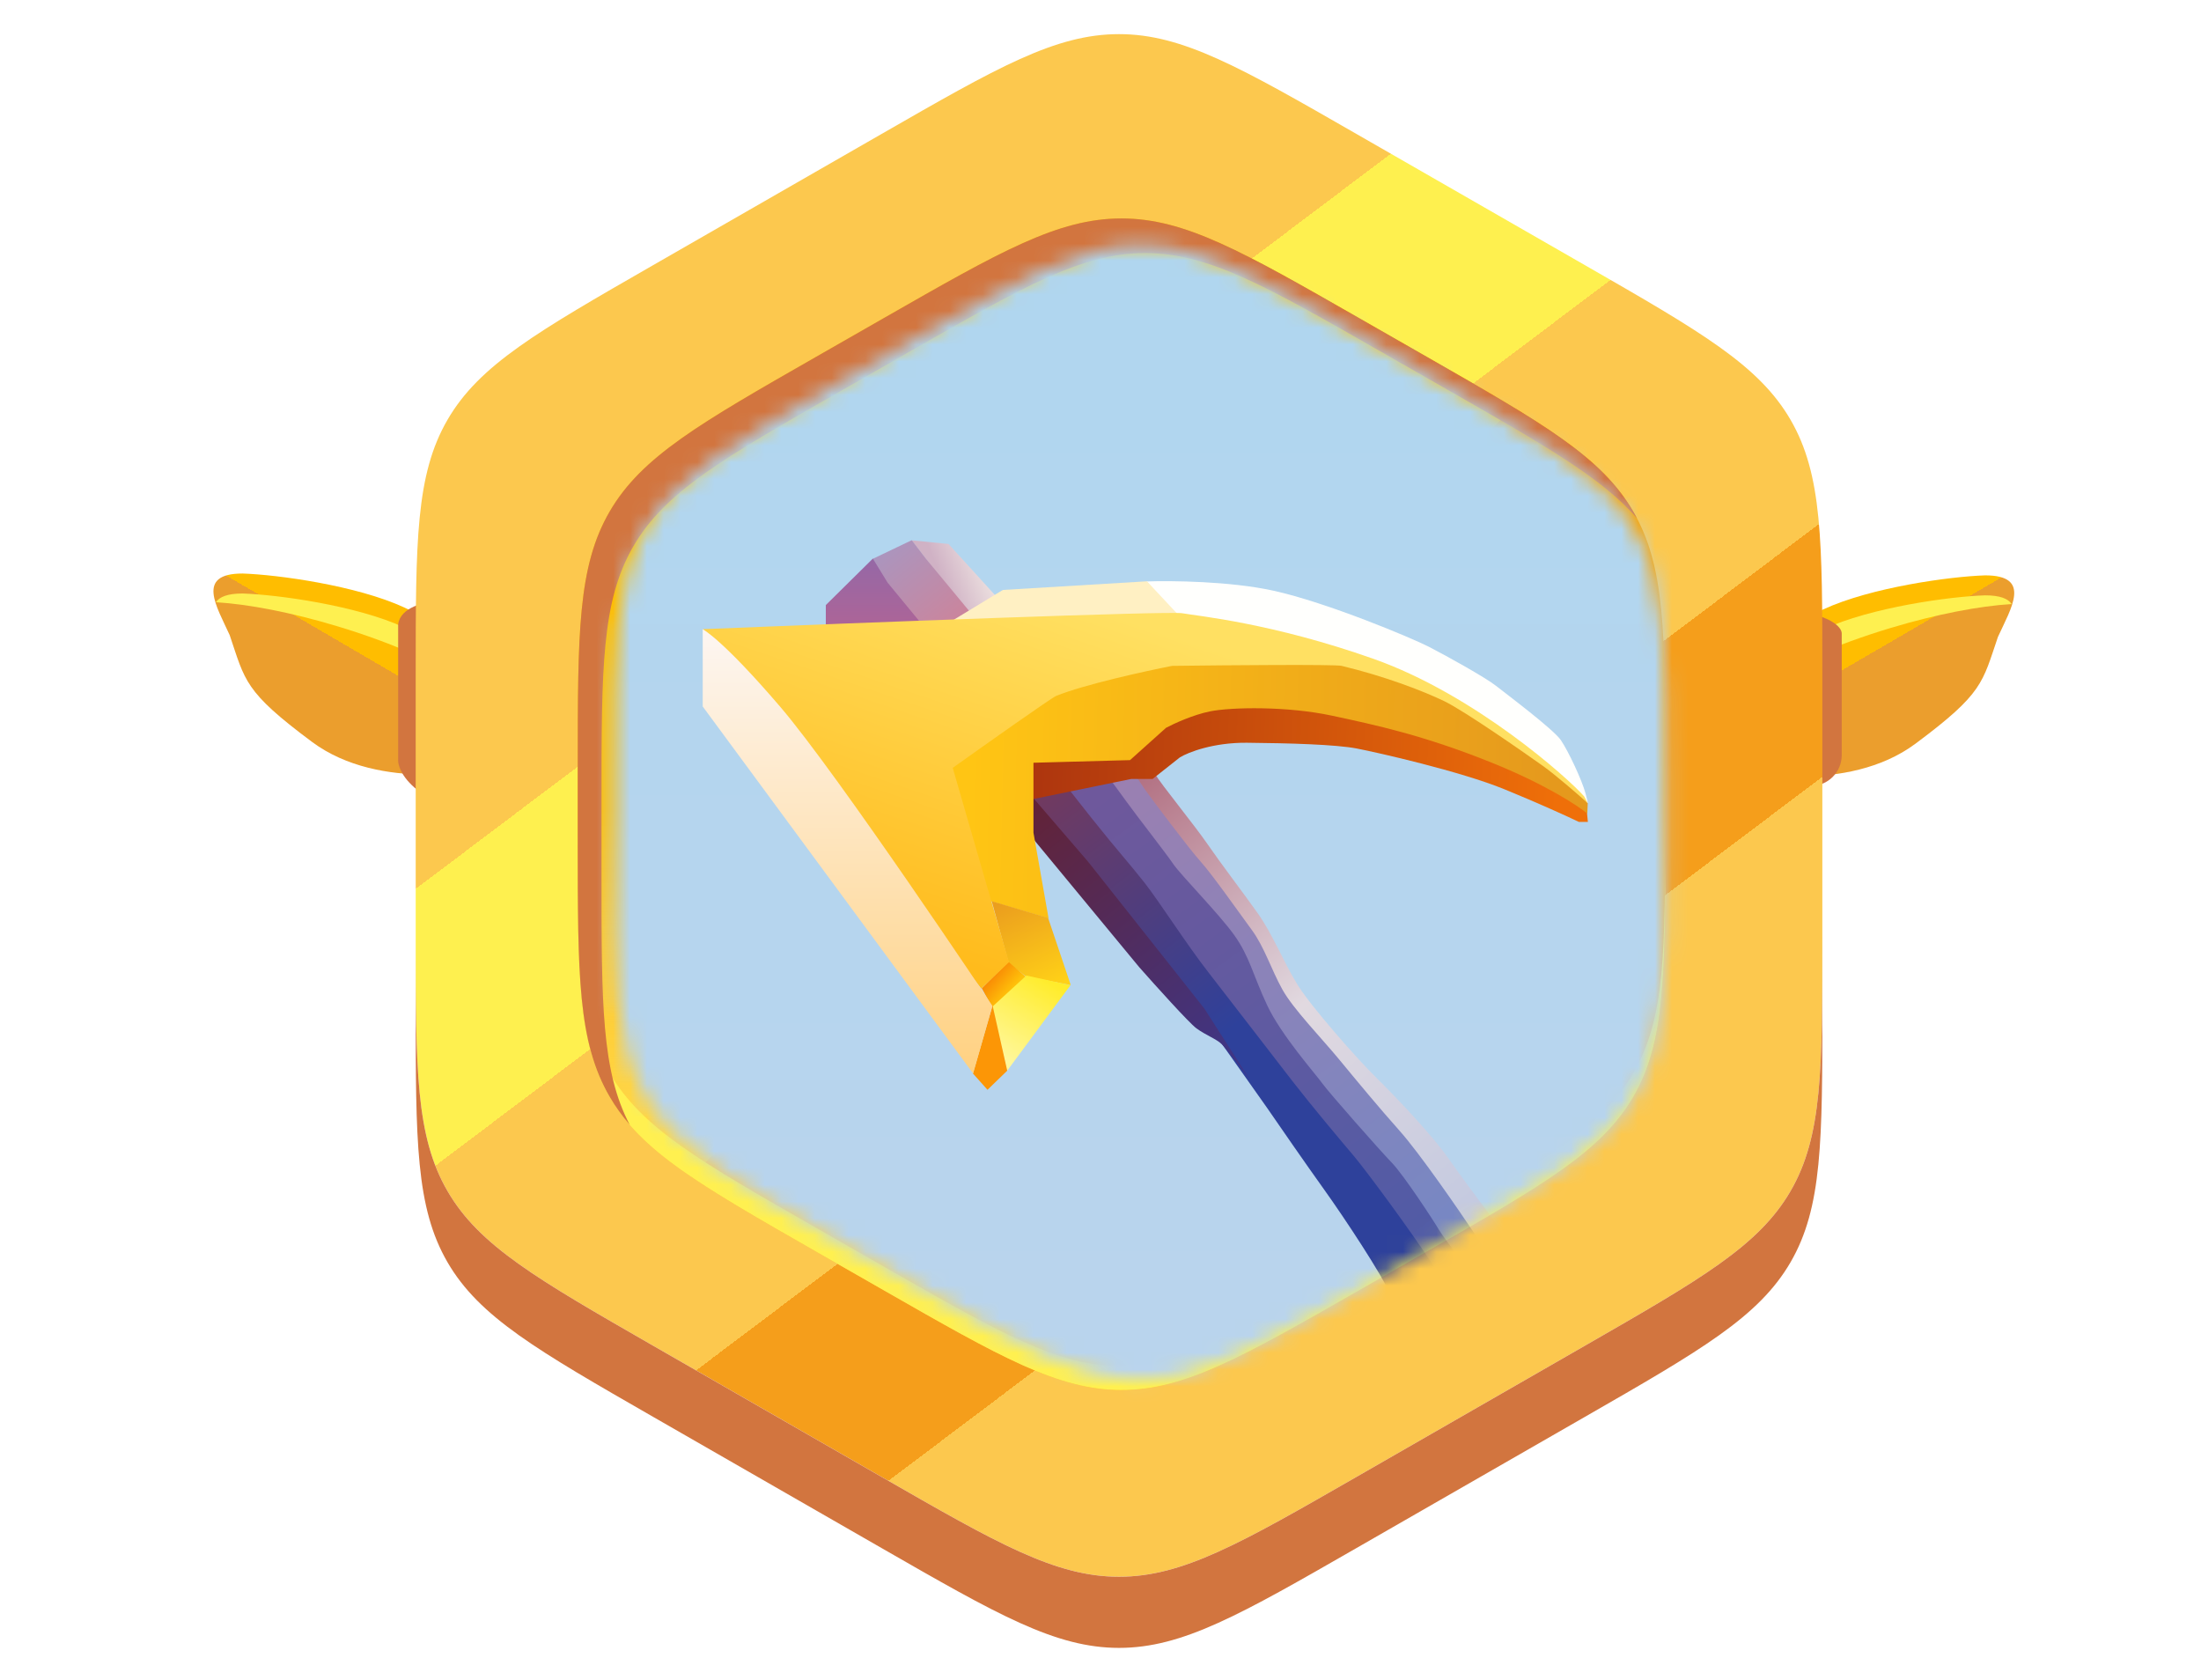 <svg width="131" height="100" viewBox="0 0 131 100" fill="none" xmlns="http://www.w3.org/2000/svg">
<g filter="url(#filter0_i_18985_138805)">
<path d="M113.997 45.453C109.939 48.468 103.605 47.158 103.507 46.793C103.408 46.428 102.84 40.075 108.523 37.452C111.366 36.139 116.071 35.497 118.15 35.43C120.964 35.428 119.686 37.395 118.913 39.095C117.978 41.826 118.054 42.437 113.997 45.453Z" fill="url(#paint0_linear_18985_138805)"/>
</g>
<path fill-rule="evenodd" clip-rule="evenodd" d="M119.733 35.948C119.516 35.626 119.036 35.429 118.146 35.43C116.066 35.497 111.361 36.139 108.518 37.452C106.723 38.28 105.552 39.481 104.792 40.748C106.395 39.632 109.202 38.373 112.505 37.378C115.257 36.549 117.824 36.062 119.733 35.948Z" fill="#FEF050"/>
<path d="M109.617 37.704C109.617 37.704 109.71 36.922 107.433 36.434C106.892 36.318 106.574 36.284 106.404 36.301C105.941 36.346 106.364 37.22 105.971 37.469C105.431 37.811 105.136 38.434 105.214 39.069L105.962 45.162C106.075 46.082 106.856 46.773 107.782 46.773C108.795 46.773 109.617 45.952 109.617 44.938V37.704Z" fill="#D2753F"/>
<g filter="url(#filter1_i_18985_138805)">
<path d="M18.574 45.343C22.625 48.359 28.962 47.049 29.061 46.684C29.16 46.319 29.741 39.966 24.063 37.342C21.222 36.029 16.519 35.388 14.439 35.32C11.625 35.319 12.9 37.285 13.67 38.985C14.599 41.717 14.522 42.328 18.574 45.343Z" fill="url(#paint1_linear_18985_138805)"/>
</g>
<path fill-rule="evenodd" clip-rule="evenodd" d="M12.851 35.839C13.069 35.516 13.55 35.32 14.44 35.32C16.519 35.388 21.223 36.029 24.064 37.342C25.857 38.171 27.026 39.372 27.783 40.639C26.183 39.523 23.378 38.264 20.076 37.269C17.326 36.44 14.76 35.953 12.851 35.839Z" fill="#FEF050"/>
<path d="M23.698 45.209V37.152C23.822 36.142 25.29 35.812 26.008 35.773L25.814 47.753C25.898 47.831 25.822 47.792 24.843 47.015C23.864 46.239 23.672 45.488 23.698 45.209Z" fill="#D2753F"/>
<path d="M52.472 7.971C59.368 4.011 62.816 2.031 66.602 2.031C70.389 2.031 73.837 4.011 80.733 7.971L94.332 15.78C101.228 19.74 104.676 21.72 106.57 24.982C108.463 28.243 108.463 32.203 108.463 40.123V55.741C108.463 63.661 108.463 67.621 106.57 70.882C104.676 74.143 101.228 76.123 94.332 80.083L80.733 87.892C73.837 91.852 70.389 93.832 66.602 93.832C62.816 93.832 59.368 91.852 52.472 87.892L38.873 80.083C31.977 76.123 28.528 74.143 26.635 70.882C24.742 67.621 24.742 63.661 24.742 55.741V40.123C24.742 32.203 24.742 28.243 26.635 24.982C28.528 21.72 31.977 19.74 38.873 15.78L52.472 7.971Z" fill="url(#paint2_linear_18985_138805)"/>
<path fill-rule="evenodd" clip-rule="evenodd" d="M24.742 55.742V59.977C24.742 67.897 24.742 71.856 26.635 75.118C28.528 78.379 31.977 80.359 38.873 84.319L52.472 92.128C59.368 96.088 62.816 98.068 66.602 98.068C70.389 98.068 73.837 96.088 80.733 92.128L80.733 92.128L94.332 84.319C101.228 80.359 104.676 78.379 106.57 75.118C108.463 71.856 108.463 67.897 108.463 59.977V59.977V55.742C108.463 63.662 108.463 67.622 106.57 70.883C104.676 74.145 101.228 76.125 94.332 80.085L80.733 87.894L80.733 87.894C73.837 91.854 70.389 93.834 66.602 93.834C62.816 93.834 59.368 91.854 52.472 87.894L38.873 80.085C31.977 76.125 28.528 74.145 26.635 70.883C24.742 67.622 24.742 63.662 24.742 55.742Z" fill="#D2753F"/>
<path d="M52.66 18.899C59.536 14.966 62.975 13 66.748 13C70.521 13 73.959 14.966 80.835 18.899L84.935 21.244C91.852 25.199 95.31 27.177 97.209 30.443C99.108 33.708 99.108 37.675 99.108 45.611V50.104C99.108 58.039 99.108 62.007 97.209 65.272C95.31 68.537 91.852 70.515 84.935 74.471L80.835 76.815C73.959 80.748 70.521 82.715 66.748 82.715C62.975 82.715 59.536 80.748 52.66 76.816L48.56 74.471C41.644 70.515 38.185 68.537 36.286 65.272C34.387 62.007 34.387 58.039 34.387 50.104V45.611C34.387 37.675 34.387 33.708 36.286 30.443C38.185 27.177 41.644 25.199 48.56 21.244L52.66 18.899Z" fill="url(#paint3_linear_18985_138805)"/>
<path d="M52.66 18.899C59.536 14.966 62.975 13 66.748 13C70.521 13 73.959 14.966 80.835 18.899L84.935 21.244C91.852 25.199 95.31 27.177 97.209 30.443C99.108 33.708 99.108 37.675 99.108 45.611V50.104C99.108 58.039 99.108 62.007 97.209 65.272C95.31 68.537 91.852 70.515 84.935 74.471L80.835 76.815C73.959 80.748 70.521 82.715 66.748 82.715C62.975 82.715 59.536 80.748 52.66 76.816L48.56 74.471C41.644 70.515 38.185 68.537 36.286 65.272C34.387 62.007 34.387 58.039 34.387 50.104V45.611C34.387 37.675 34.387 33.708 36.286 30.443C38.185 27.177 41.644 25.199 48.56 21.244L52.66 18.899Z" fill="url(#paint4_linear_18985_138805)" fill-opacity="0.8"/>
<path fill-rule="evenodd" clip-rule="evenodd" d="M66.749 82.719C70.522 82.719 73.96 80.752 80.836 76.82L84.936 74.475C91.853 70.519 95.311 68.541 97.21 65.276C99.109 62.011 99.109 58.043 99.109 50.108L99.109 48.694C99.109 56.629 99.109 60.597 97.21 63.862C95.311 67.127 91.853 69.105 84.936 73.061L84.936 73.061L80.836 75.406C73.96 79.338 70.522 81.305 66.749 81.305C62.975 81.305 59.537 79.338 52.661 75.406L48.561 73.061C41.645 69.105 38.186 67.127 36.287 63.862C34.388 60.597 34.388 56.629 34.388 48.694L34.388 50.108C34.388 58.043 34.388 62.011 36.287 65.276C38.186 68.541 41.645 70.519 48.561 74.475L52.661 76.82C59.537 80.752 62.975 82.719 66.749 82.719Z" fill="#FFF050"/>
<path fill-rule="evenodd" clip-rule="evenodd" d="M66.748 13C62.975 13 59.536 14.966 52.66 18.899L48.56 21.244C41.644 25.199 38.185 27.177 36.286 30.443C34.387 33.708 34.387 37.675 34.387 45.611V50.104C34.387 58.039 34.387 62.007 36.286 65.272C36.629 65.862 37.023 66.409 37.478 66.934C35.801 63.741 35.801 59.78 35.801 52.166V47.673C35.801 39.738 35.801 35.77 37.7 32.505C39.599 29.24 43.058 27.262 49.974 23.306L54.074 20.962C60.95 17.029 64.389 15.062 68.162 15.062C71.935 15.062 75.373 17.029 82.249 20.962L86.349 23.306C92.017 26.548 95.362 28.461 97.431 30.843C97.36 30.708 97.286 30.575 97.209 30.443C95.31 27.177 91.852 25.199 84.935 21.244L80.835 18.899C73.959 14.966 70.521 13 66.748 13Z" fill="#D2753F"/>
<mask id="mask0_18985_138805" style="mask-type:alpha" maskUnits="userSpaceOnUse" x="36" y="14" width="64" height="69">
<path d="M54.249 20.325C60.894 16.52 64.217 14.617 67.863 14.617C71.509 14.617 74.832 16.52 81.477 20.325L85.439 22.594C92.124 26.422 95.466 28.336 97.301 31.495C99.136 34.655 99.136 38.495 99.136 46.173V50.521C99.136 58.199 99.136 62.039 97.301 65.198C95.466 68.358 92.124 70.272 85.439 74.1L81.477 76.368C74.832 80.174 71.509 82.077 67.863 82.077C64.217 82.077 60.894 80.174 54.249 76.368L50.287 74.1C43.603 70.272 40.261 68.358 38.425 65.198C36.59 62.039 36.59 58.199 36.59 50.521V46.173C36.59 38.495 36.59 34.655 38.425 31.495C40.261 28.336 43.603 26.422 50.287 22.594L54.249 20.325Z" fill="#D9D9D9"/>
</mask>
<g mask="url(#mask0_18985_138805)">
<rect x="-0.047" y="-3.508" width="151.16" height="141.978" fill="url(#paint5_linear_18985_138805)"/>
<path d="M124.731 93.431C124.846 107.442 107.974 118.939 87.046 119.112C66.118 119.284 49.059 108.066 48.943 94.056C48.828 80.045 65.7 68.548 86.628 68.375C107.556 68.203 124.616 79.421 124.731 93.431Z" fill="url(#paint6_radial_18985_138805)"/>
<g filter="url(#filter2_d_18985_138805)">
<ellipse cx="90.751" cy="61.496" rx="16.747" ry="1.724" transform="rotate(-0.111 90.751 61.496)" fill="url(#paint7_linear_18985_138805)" fill-opacity="0.01" shape-rendering="crispEdges"/>
</g>
<g filter="url(#filter3_d_18985_138805)">
<path d="M58.771 64.434L42.327 42.091L42.074 37.687L57.23 37.028L59.761 35.499L61.711 35.235C64.479 34.936 71.179 34.571 75.839 35.499C80.499 36.427 86.145 39.294 88.385 40.612L92.735 44.118L94.263 47.36V48.757L87.015 45.769L79.687 44.118L71.885 43.965L68.208 45.769L61.061 47.295L61.408 51.944L63.142 58.675L58.771 64.434Z" fill="#D9D9D9"/>
</g>
<path d="M70.026 50.394C69.293 49.291 67.647 46.84 66.934 45.864C67.38 45.707 68.362 45.454 68.725 46.037C69.178 46.767 71.071 49.073 71.898 50.275C72.727 51.478 73.909 53.015 74.836 54.316C75.762 55.617 76.393 57.254 77.221 58.594C78.049 59.934 80.789 63.029 81.912 64.133C83.036 65.237 85.244 67.543 86.269 69.022C87.294 70.5 90.27 74.423 90.468 74.719C90.665 75.014 94.331 79.785 94.883 80.415C95.435 81.046 97.72 84.118 97.904 84.342C98.088 84.567 98.852 85.016 99.202 85.007C99.552 84.998 101.106 84.482 101.438 84.482C101.77 84.482 101.802 84.459 101.963 84.607C102.125 84.755 102.489 85.348 102.605 85.631C102.699 85.857 102.462 86.124 102.332 86.228L102.101 86.417C101.361 86.987 99.83 88.12 99.627 88.091C99.372 88.054 97.48 87.053 97.353 86.908C97.225 86.762 86.691 72.663 86.091 71.699C85.491 70.734 82.198 67.369 81.743 66.805C81.288 66.241 76.139 59.837 75.612 59.018C75.084 58.199 73.92 55.361 73.556 54.87C73.265 54.477 71.082 51.722 70.026 50.394Z" fill="url(#paint8_linear_18985_138805)"/>
<path d="M71.645 54.855L65.223 46.194L67.409 45.859C67.588 46.142 68.004 46.789 68.236 47.111C68.526 47.513 70.783 50.53 71.454 51.267C72.124 52.005 73.778 54.351 74.515 55.356C75.253 56.362 75.677 57.725 76.325 58.887C76.973 60.049 78.649 61.77 79.7 63.044C80.75 64.317 82.091 65.939 83.297 67.289C84.504 68.64 86.85 72.049 87.789 73.457C88.727 74.865 90.001 76.585 90.94 77.904C91.878 79.222 94.267 81.966 94.912 82.645C95.557 83.325 97.637 85.948 97.942 86.287C98.187 86.559 98.429 86.644 98.52 86.652C98.757 86.465 100.132 86.041 100.905 85.999C101.523 85.965 102.113 86.137 102.331 86.228L101.827 87.558L101.006 89.097L98.73 91.519L90.73 81.61L78.839 65.939L71.645 54.855Z" fill="url(#paint9_linear_18985_138805)"/>
<path d="M71.669 58.284C68.922 54.519 63.422 46.959 63.387 46.838L65.641 45.797C65.902 46.144 66.543 47.007 67.029 47.683C67.636 48.529 69.37 50.74 69.826 51.412C70.281 52.084 72.557 54.382 73.468 55.661C74.379 56.94 74.574 58.024 75.419 59.824C76.265 61.623 78.324 63.943 78.693 64.463C79.061 64.984 82.118 68.452 82.834 69.189C83.549 69.927 85.349 72.68 85.652 73.2C85.956 73.721 88.449 76.972 89.034 77.645C89.62 78.317 92.069 81.72 92.655 82.241C93.24 82.761 96.102 86.468 96.34 86.924C96.531 87.288 98.241 89.807 99.072 91.021L96.535 93.146L95.451 92.062C93.825 89.424 90.56 84.131 90.508 84.062C90.456 83.993 85.37 76.59 82.834 72.897L71.669 58.284Z" fill="url(#paint10_linear_18985_138805)"/>
<path d="M69.073 56.959L61.328 47.407L61.977 44.844C62.49 45.517 63.811 47.232 64.988 48.711C66.46 50.559 67.212 51.38 68.102 52.509C68.992 53.638 70.6 56.171 71.935 57.882C73.269 59.593 75.733 62.809 76.931 64.349C78.129 65.889 79.737 67.805 80.524 68.729C81.311 69.653 83.98 73.281 85.281 75.266C86.581 77.25 90.174 82.76 91.166 84.026C92.159 85.292 93.665 87.619 94.144 88.44C94.623 89.262 95.649 91.246 95.992 91.828C96.334 92.41 96.231 92.752 97.258 92.102C98.079 91.582 100.566 89.011 101.706 87.79C101.615 88.087 101.392 88.769 101.227 89.125C101.022 89.57 100.201 90.665 99.824 91.246C99.448 91.828 98.147 93.334 97.463 93.984C96.779 94.634 95.513 94.395 94.999 94.326C94.486 94.258 93.288 93.608 92.604 93.334C91.919 93.06 91.714 92.752 91.611 92.444C91.509 92.136 91.132 91.452 90.653 90.254C90.174 89.056 88.497 86.147 87.916 85.087C87.334 84.026 85.897 82.041 85.281 81.254C84.665 80.467 83.262 78.174 82.748 77.011C82.235 75.847 80.079 72.562 78.779 70.748C77.739 69.297 76.09 66.914 75.396 65.904L69.073 56.959Z" fill="url(#paint11_linear_18985_138805)"/>
<path d="M56.453 32.372L54.262 32.156L57.725 36.675L59.566 35.796L56.453 32.372Z" fill="url(#paint12_linear_18985_138805)"/>
<path d="M67.806 57.56L61.407 49.816L61.266 47.219L64.76 51.28L71.678 60.016L74.417 64.289C73.952 63.675 72.962 62.386 72.717 62.141C72.41 61.834 71.749 61.598 71.206 61.196C70.771 60.875 68.758 58.638 67.806 57.56Z" fill="url(#paint13_linear_18985_138805)"/>
<path d="M52.708 34.684L54.894 37.318L58.147 36.921L55.117 33.26L54.265 32.148L51.941 33.26L52.708 34.684Z" fill="url(#paint14_linear_18985_138805)"/>
<path d="M49.152 36.008V37.668L55.107 37.44L52.829 34.674L51.951 33.242L49.152 36.008Z" fill="url(#paint15_linear_18985_138805)"/>
<path d="M67.321 46.358L61.423 47.567L61.309 44.635L65.165 43.528L71.28 41.406L80.327 41.84L89.101 44.544L94.44 48.218L94.508 48.913H93.972C93.356 48.617 91.604 47.811 89.523 46.963C86.922 45.902 81.993 44.783 80.749 44.544C79.506 44.304 76.722 44.225 74.212 44.202C72.204 44.184 70.721 44.772 70.23 45.069L68.599 46.358H67.321Z" fill="url(#paint16_linear_18985_138805)"/>
<path d="M58.918 53.62L62.409 54.651L61.51 49.554V45.392L67.257 45.236L69.401 43.313C69.854 43.07 71.012 42.536 72.023 42.334C73.286 42.081 76.602 42.018 79.255 42.586L79.279 42.591C81.925 43.158 84.731 43.76 88.73 45.365C91.939 46.654 93.896 47.936 94.473 48.415L94.5 47.796L94.035 47.237L92.523 45.941L88.384 42.834L83.453 40.23L78.798 39.234H69.908L63.573 40.506L56.566 45.569L58.918 53.62Z" fill="url(#paint17_linear_18985_138805)"/>
<path d="M62.382 54.628L63.73 58.624L61.066 58.11L60.038 57.324L59.027 53.633L62.382 54.628Z" fill="url(#paint18_linear_18985_138805)"/>
<path d="M68.238 34.603L70.092 36.717L78.91 38.702C81.317 39.676 86.355 41.717 87.254 42.083C88.153 42.449 91.871 45.404 93.617 46.836L94.474 47.76C94.507 47.837 94.532 47.836 94.365 47.209C94.156 46.426 93.347 44.704 92.903 44.051C92.459 43.399 89.667 41.311 89.04 40.815C88.414 40.319 86.065 39.014 85.047 38.492C84.029 37.97 78.992 35.856 75.781 35.151C73.213 34.587 69.683 34.551 68.238 34.603Z" fill="#FFFFFD"/>
<path d="M61.085 58.055L59.043 59.801L59.939 63.729L63.712 58.632L61.085 58.055Z" fill="url(#paint19_linear_18985_138805)"/>
<path d="M60.016 57.234L58.434 58.816L59.047 59.926L61.031 58.108L60.016 57.234Z" fill="url(#paint20_linear_18985_138805)"/>
<path d="M59.688 35.109L56.727 36.907L70.195 36.66L68.264 34.594L59.688 35.109Z" fill="#FFF0C3"/>
<path d="M41.832 37.442L58.403 58.828L60.053 57.26L56.705 45.697C58.64 44.316 62.583 41.525 62.872 41.409C64.548 40.735 68.163 39.94 69.761 39.627C72.981 39.586 79.507 39.53 79.854 39.627C82.456 40.253 84.696 41.12 85.949 41.722C87.201 42.325 90.911 44.926 91.826 45.577C92.559 46.097 93.914 47.273 94.501 47.797L94.294 47.405C93.377 46.34 87.785 41.34 81.749 39.209C75.713 37.079 71.355 36.669 70.365 36.495C69.573 36.355 51.013 37.068 41.832 37.442Z" fill="url(#paint21_linear_18985_138805)"/>
<path d="M58.774 64.855L57.91 63.888L59.077 59.836L59.948 63.718L58.774 64.855Z" fill="#FC9606"/>
<path d="M41.824 42.043V37.445C41.824 37.445 42.974 38.02 46.422 42.043C49.87 46.066 59.066 59.86 59.066 59.86L57.917 63.883L41.824 42.043Z" fill="url(#paint22_linear_18985_138805)"/>
</g>
<defs>
<filter id="filter0_i_18985_138805" x="103.445" y="35.43" width="16.438" height="11.961" filterUnits="userSpaceOnUse" color-interpolation-filters="sRGB">
<feFlood flood-opacity="0" result="BackgroundImageFix"/>
<feBlend mode="normal" in="SourceGraphic" in2="BackgroundImageFix" result="shape"/>
<feColorMatrix in="SourceAlpha" type="matrix" values="0 0 0 0 0 0 0 0 0 0 0 0 0 0 0 0 0 0 127 0" result="hardAlpha"/>
<feOffset dy="-1.189"/>
<feComposite in2="hardAlpha" operator="arithmetic" k2="-1" k3="1"/>
<feColorMatrix type="matrix" values="0 0 0 0 0.824 0 0 0 0 0.459 0 0 0 0 0.247 0 0 0 1 0"/>
<feBlend mode="normal" in2="shape" result="effect1_innerShadow_18985_138805"/>
</filter>
<filter id="filter1_i_18985_138805" x="12.703" y="35.32" width="16.422" height="11.961" filterUnits="userSpaceOnUse" color-interpolation-filters="sRGB">
<feFlood flood-opacity="0" result="BackgroundImageFix"/>
<feBlend mode="normal" in="SourceGraphic" in2="BackgroundImageFix" result="shape"/>
<feColorMatrix in="SourceAlpha" type="matrix" values="0 0 0 0 0 0 0 0 0 0 0 0 0 0 0 0 0 0 127 0" result="hardAlpha"/>
<feOffset dy="-1.189"/>
<feComposite in2="hardAlpha" operator="arithmetic" k2="-1" k3="1"/>
<feColorMatrix type="matrix" values="0 0 0 0 0.824 0 0 0 0 0.459 0 0 0 0 0.247 0 0 0 1 0"/>
<feBlend mode="normal" in2="shape" result="effect1_innerShadow_18985_138805"/>
</filter>
<filter id="filter2_d_18985_138805" x="60.904" y="59.773" width="59.696" height="49.545" filterUnits="userSpaceOnUse" color-interpolation-filters="sRGB">
<feFlood flood-opacity="0" result="BackgroundImageFix"/>
<feColorMatrix in="SourceAlpha" type="matrix" values="0 0 0 0 0 0 0 0 0 0 0 0 0 0 0 0 0 0 127 0" result="hardAlpha"/>
<feMorphology radius="6" operator="dilate" in="SourceAlpha" result="effect1_dropShadow_18985_138805"/>
<feOffset dy="33"/>
<feGaussianBlur stdDeviation="3.55"/>
<feComposite in2="hardAlpha" operator="out"/>
<feColorMatrix type="matrix" values="0 0 0 0 0.267 0 0 0 0 0.247 0 0 0 0 0.663 0 0 0 0.25 0"/>
<feBlend mode="normal" in2="BackgroundImageFix" result="effect1_dropShadow_18985_138805"/>
<feBlend mode="normal" in="SourceGraphic" in2="effect1_dropShadow_18985_138805" result="shape"/>
</filter>
<filter id="filter3_d_18985_138805" x="27.674" y="20.506" width="80.987" height="58.331" filterUnits="userSpaceOnUse" color-interpolation-filters="sRGB">
<feFlood flood-opacity="0" result="BackgroundImageFix"/>
<feColorMatrix in="SourceAlpha" type="matrix" values="0 0 0 0 0 0 0 0 0 0 0 0 0 0 0 0 0 0 127 0" result="hardAlpha"/>
<feOffset/>
<feGaussianBlur stdDeviation="7.2"/>
<feComposite in2="hardAlpha" operator="out"/>
<feColorMatrix type="matrix" values="0 0 0 0 0.995 0 0 0 0 0.758 0 0 0 0 1 0 0 0 1 0"/>
<feBlend mode="normal" in2="BackgroundImageFix" result="effect1_dropShadow_18985_138805"/>
<feBlend mode="normal" in="SourceGraphic" in2="effect1_dropShadow_18985_138805" result="shape"/>
</filter>
<linearGradient id="paint0_linear_18985_138805" x1="113.571" y1="26.674" x2="126.578" y2="49.006" gradientUnits="userSpaceOnUse">
<stop offset="0.405" stop-color="#FFBD00"/>
<stop offset="0.405" stop-color="#EB9E2D"/>
</linearGradient>
<linearGradient id="paint1_linear_18985_138805" x1="19.036" y1="26.565" x2="6.007" y2="48.909" gradientUnits="userSpaceOnUse">
<stop offset="0.405" stop-color="#FFBD00"/>
<stop offset="0.405" stop-color="#EB9E2D"/>
</linearGradient>
<linearGradient id="paint2_linear_18985_138805" x1="26.137" y1="4.089" x2="95.692" y2="96.37" gradientUnits="userSpaceOnUse">
<stop offset="0.33" stop-color="#FCC84E"/>
<stop offset="0.33" stop-color="#FEF04F"/>
<stop offset="0.45" stop-color="#FEF04F"/>
<stop offset="0.45" stop-color="#FCC84E"/>
<stop offset="0.615" stop-color="#FCC84E"/>
<stop offset="0.615" stop-color="#F59E1B"/>
<stop offset="0.72" stop-color="#F59E1B"/>
<stop offset="0.72" stop-color="#FCC84E"/>
</linearGradient>
<linearGradient id="paint3_linear_18985_138805" x1="41.381" y1="15.553" x2="108.119" y2="87.088" gradientUnits="userSpaceOnUse">
<stop offset="0.405" stop-color="#FFBD00"/>
<stop offset="0.405" stop-color="#FAA300"/>
</linearGradient>
<linearGradient id="paint4_linear_18985_138805" x1="66.748" y1="13" x2="66.748" y2="82.715" gradientUnits="userSpaceOnUse">
<stop offset="0.505" stop-color="white" stop-opacity="0"/>
<stop offset="1" stop-color="#FEF050"/>
</linearGradient>
<linearGradient id="paint5_linear_18985_138805" x1="75.533" y1="-3.508" x2="75.533" y2="104.947" gradientUnits="userSpaceOnUse">
<stop stop-color="#ADD7F0"/>
<stop offset="1" stop-color="#BDD3EC"/>
</linearGradient>
<radialGradient id="paint6_radial_18985_138805" cx="0" cy="0" r="1" gradientUnits="userSpaceOnUse" gradientTransform="translate(95.38 93.816) rotate(-29.184) scale(31.035 17.906)">
<stop stop-color="#433EA7"/>
<stop offset="0.295" stop-color="#5B56B0" stop-opacity="0.48"/>
<stop offset="0.58" stop-color="#6764BA" stop-opacity="0.19"/>
<stop offset="0.889" stop-color="#706EC0" stop-opacity="0"/>
</radialGradient>
<linearGradient id="paint7_linear_18985_138805" x1="90.751" y1="59.772" x2="90.751" y2="63.221" gradientUnits="userSpaceOnUse">
<stop stop-color="#CCDBF9"/>
<stop offset="1" stop-color="#97B0F1"/>
</linearGradient>
<linearGradient id="paint8_linear_18985_138805" x1="68.33" y1="45.094" x2="102.266" y2="87.358" gradientUnits="userSpaceOnUse">
<stop offset="0.002" stop-color="#B16E80"/>
<stop offset="0.317" stop-color="#E1D9E0"/>
<stop offset="1" stop-color="#9DB5DF"/>
</linearGradient>
<linearGradient id="paint9_linear_18985_138805" x1="66.393" y1="44.403" x2="90.803" y2="78.238" gradientUnits="userSpaceOnUse">
<stop stop-color="#9C7FB0"/>
<stop offset="1" stop-color="#7089C7"/>
</linearGradient>
<linearGradient id="paint10_linear_18985_138805" x1="64.362" y1="45.233" x2="93.119" y2="85.035" gradientUnits="userSpaceOnUse">
<stop stop-color="#70589B"/>
<stop offset="1" stop-color="#455DAA"/>
</linearGradient>
<linearGradient id="paint11_linear_18985_138805" x1="62.569" y1="44.844" x2="74.392" y2="60.388" gradientUnits="userSpaceOnUse">
<stop stop-color="#77395A"/>
<stop offset="1" stop-color="#2E419B"/>
</linearGradient>
<linearGradient id="paint12_linear_18985_138805" x1="58.353" y1="33.328" x2="55.968" y2="34.29" gradientUnits="userSpaceOnUse">
<stop stop-color="#EBDEDE"/>
<stop offset="1" stop-color="#D0B2C5"/>
</linearGradient>
<linearGradient id="paint13_linear_18985_138805" x1="60.793" y1="47.219" x2="74.558" y2="64.289" gradientUnits="userSpaceOnUse">
<stop stop-color="#642234"/>
<stop offset="1" stop-color="#3C378C"/>
</linearGradient>
<linearGradient id="paint14_linear_18985_138805" x1="52.902" y1="32.565" x2="56.576" y2="37.148" gradientUnits="userSpaceOnUse">
<stop stop-color="#AB95BE"/>
<stop offset="1" stop-color="#CA859D"/>
</linearGradient>
<linearGradient id="paint15_linear_18985_138805" x1="52.13" y1="33.242" x2="52.13" y2="37.668" gradientUnits="userSpaceOnUse">
<stop stop-color="#9568A6"/>
<stop offset="1" stop-color="#AF6496"/>
</linearGradient>
<linearGradient id="paint16_linear_18985_138805" x1="92.729" y1="47.73" x2="61.309" y2="46.499" gradientUnits="userSpaceOnUse">
<stop stop-color="#EF6F09"/>
<stop offset="1" stop-color="#AD350E"/>
</linearGradient>
<linearGradient id="paint17_linear_18985_138805" x1="92.549" y1="46.685" x2="57.701" y2="45.895" gradientUnits="userSpaceOnUse">
<stop stop-color="#E5991D"/>
<stop offset="1" stop-color="#FFC514"/>
</linearGradient>
<linearGradient id="paint18_linear_18985_138805" x1="60.038" y1="53.552" x2="62.622" y2="58.816" gradientUnits="userSpaceOnUse">
<stop stop-color="#EB9E1E"/>
<stop offset="1" stop-color="#FFD117"/>
</linearGradient>
<linearGradient id="paint19_linear_18985_138805" x1="59.804" y1="62.961" x2="62.559" y2="58.437" gradientUnits="userSpaceOnUse">
<stop stop-color="#FFF799"/>
<stop offset="1" stop-color="#FFEC2B"/>
</linearGradient>
<linearGradient id="paint20_linear_18985_138805" x1="59.064" y1="58.176" x2="60.085" y2="59.037" gradientUnits="userSpaceOnUse">
<stop stop-color="#F98D05"/>
<stop offset="1" stop-color="#FFC10A"/>
</linearGradient>
<linearGradient id="paint21_linear_18985_138805" x1="68.834" y1="37.464" x2="61.606" y2="58.828" gradientUnits="userSpaceOnUse">
<stop stop-color="#FFE062"/>
<stop offset="1" stop-color="#FFBB1C"/>
</linearGradient>
<linearGradient id="paint22_linear_18985_138805" x1="50.445" y1="37.445" x2="50.445" y2="63.883" gradientUnits="userSpaceOnUse">
<stop stop-color="#FDF6F2"/>
<stop offset="1" stop-color="#FFD181"/>
</linearGradient>
</defs>
</svg>
